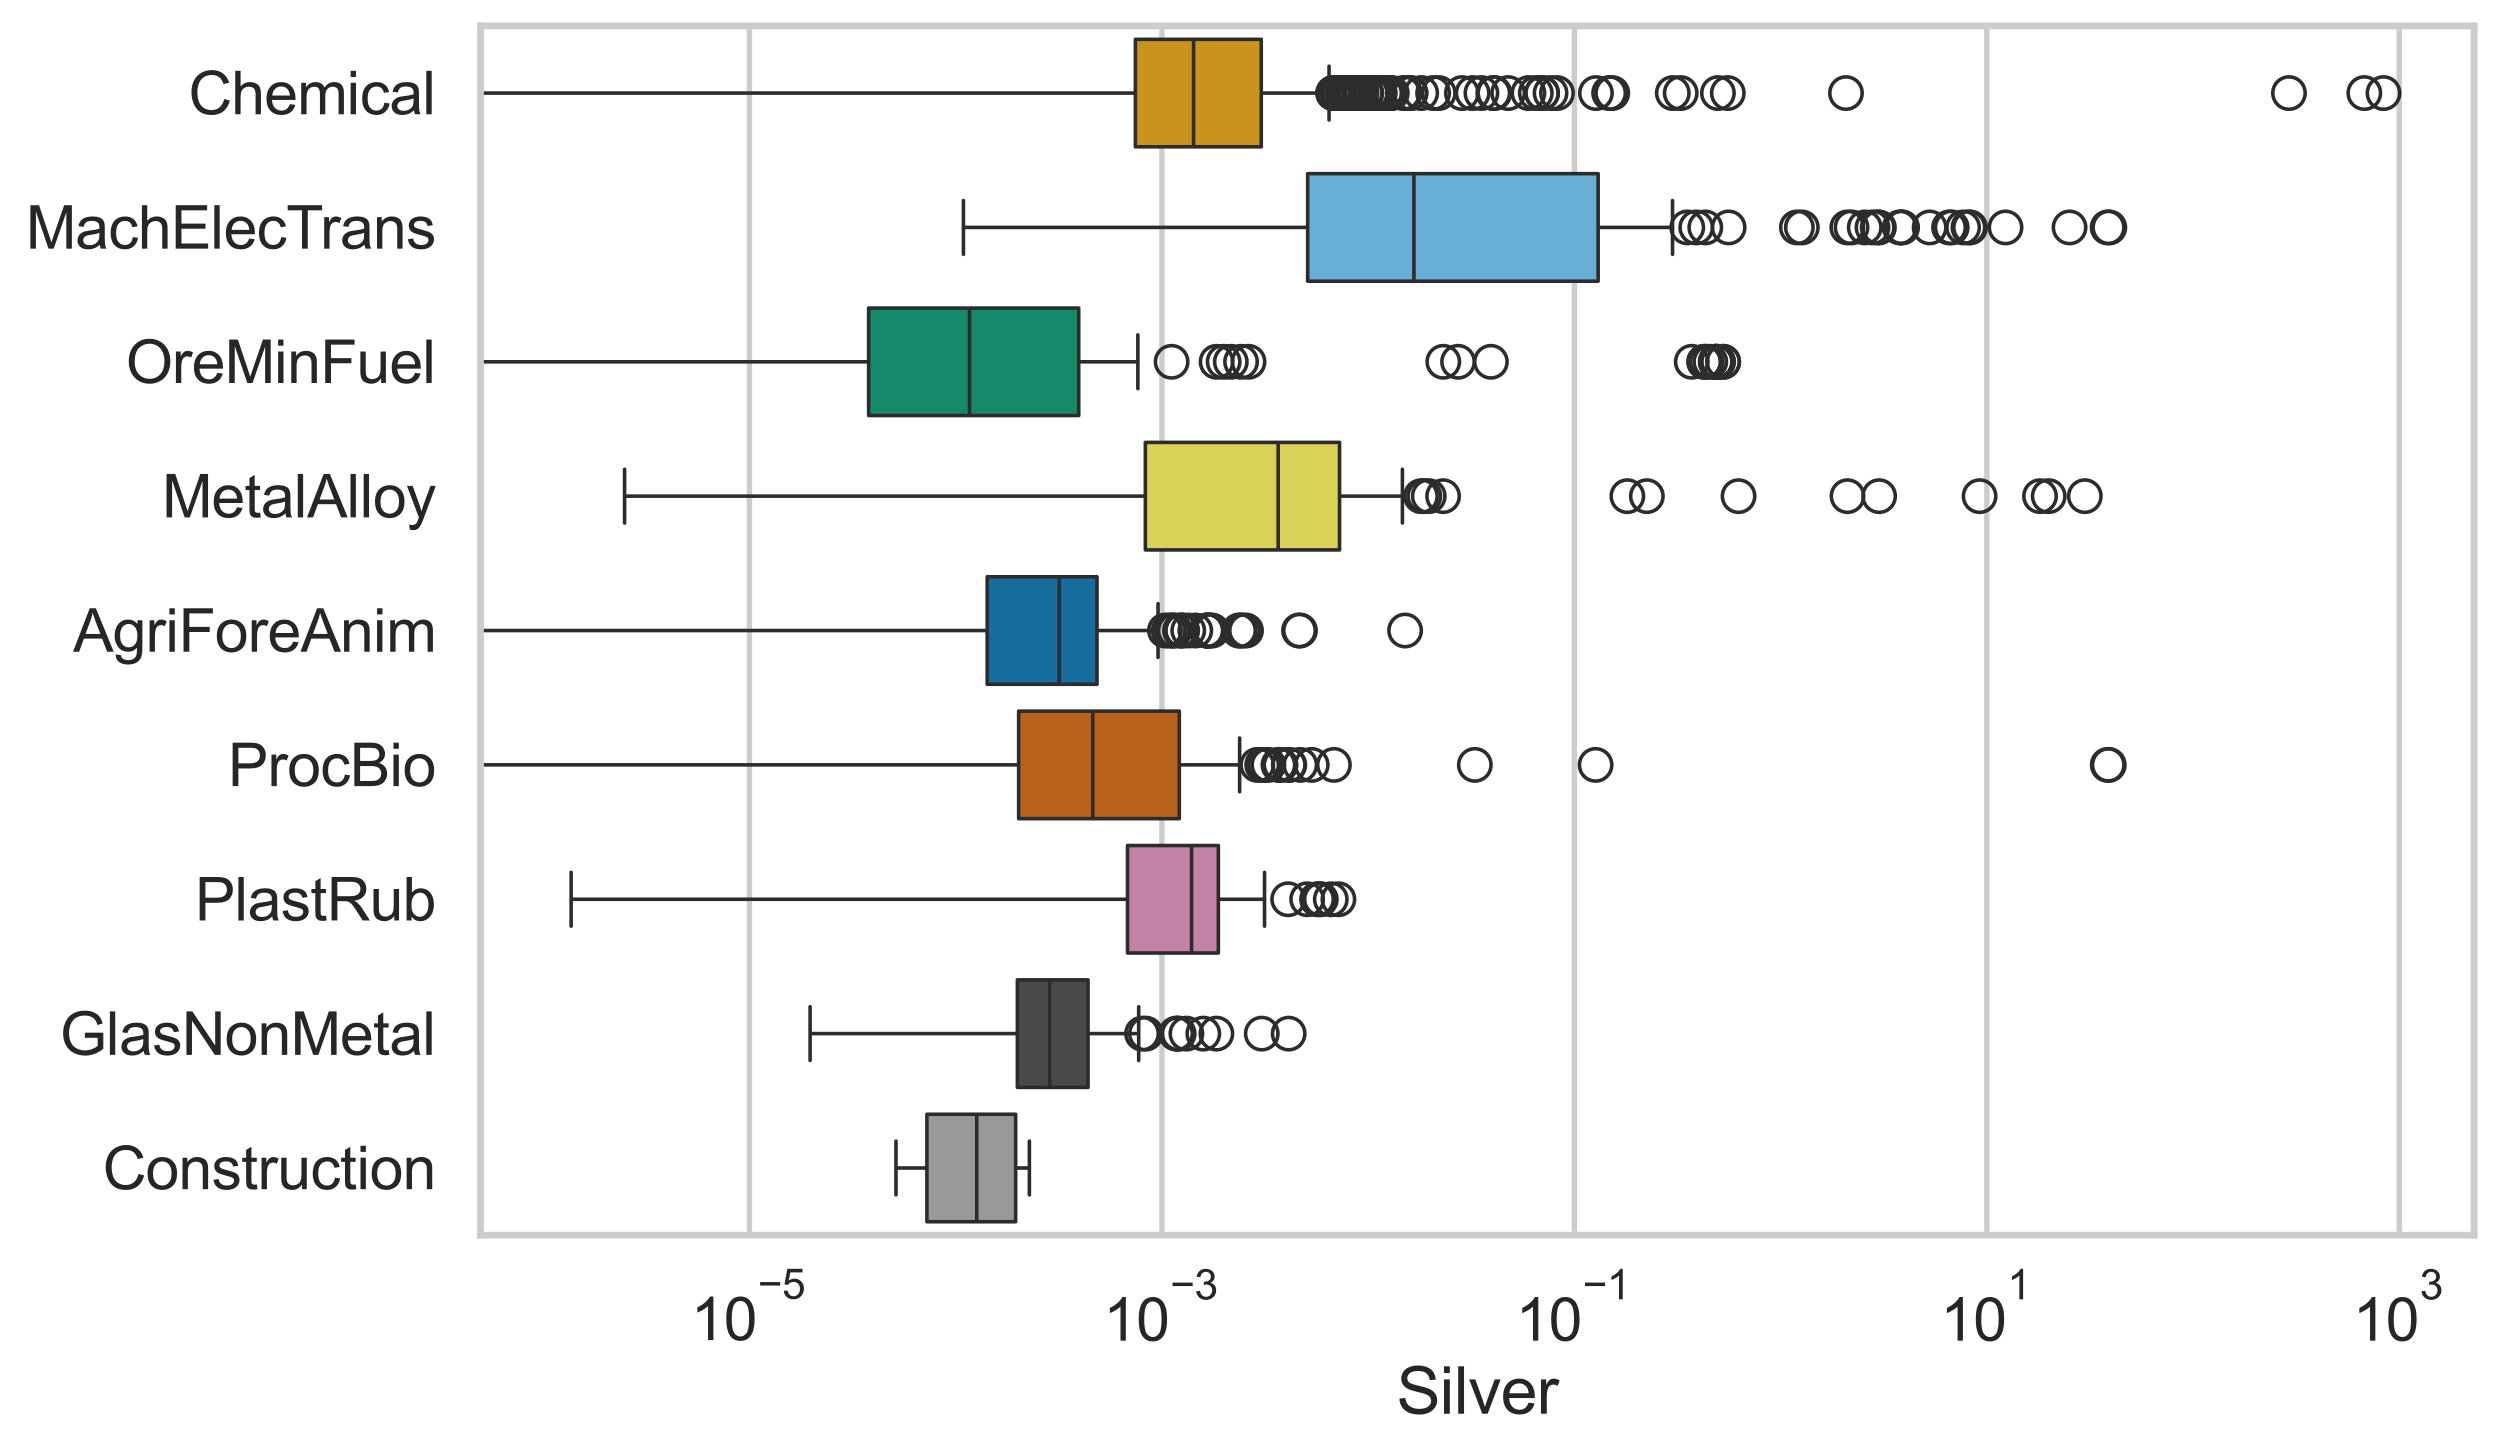 <?xml version="1.0" encoding="utf-8" standalone="no"?>
<!DOCTYPE svg PUBLIC "-//W3C//DTD SVG 1.1//EN"
  "http://www.w3.org/Graphics/SVG/1.1/DTD/svg11.dtd">
<svg xmlns:xlink="http://www.w3.org/1999/xlink" width="695.577pt" height="404.121pt" viewBox="0 0 695.577 404.121" xmlns="http://www.w3.org/2000/svg" version="1.1">
 <defs>
  <style type="text/css">*{stroke-linejoin: round; stroke-linecap: butt}</style>
 </defs>
 <g id="figure_1">
  <g id="patch_1">
   <path d="M 0 404.121 
L 695.577 404.121 
L 695.577 0 
L 0 0 
z
" style="fill: #ffffff"/>
  </g>
  <g id="axes_1">
   <g id="patch_2">
    <path d="M 133.697 343.665 
L 688.377 343.665 
L 688.377 7.2 
L 133.697 7.2 
z
" style="fill: #ffffff"/>
   </g>
   <g id="matplotlib.axis_1">
    <g id="xtick_1">
     <g id="line2d_1">
      <path d="M 208.525 343.665 
L 208.525 7.2 
" clip-path="url(#p35e8036f52)" style="fill: none; stroke: #cccccc; stroke-width: 1.5; stroke-linecap: round"/>
     </g>
     <g id="text_1">
      <!-- $\mathdefault{10^{-5}}$ -->
      <g style="fill: #262626" transform="translate(192.19 373.015) scale(0.165 -0.165)">
       <defs>
        <path id="ArialMT-31" d="M 2384 0 
L 1822 0 
L 1822 3584 
Q 1619 3391 1289 3197 
Q 959 3003 697 2906 
L 697 3450 
Q 1169 3672 1522 3987 
Q 1875 4303 2022 4600 
L 2384 4600 
L 2384 0 
z
" transform="scale(0.016)"/>
        <path id="ArialMT-30" d="M 266 2259 
Q 266 3072 433 3567 
Q 600 4063 929 4331 
Q 1259 4600 1759 4600 
Q 2128 4600 2406 4451 
Q 2684 4303 2865 4023 
Q 3047 3744 3150 3342 
Q 3253 2941 3253 2259 
Q 3253 1453 3087 958 
Q 2922 463 2592 192 
Q 2263 -78 1759 -78 
Q 1097 -78 719 397 
Q 266 969 266 2259 
z
M 844 2259 
Q 844 1131 1108 757 
Q 1372 384 1759 384 
Q 2147 384 2411 759 
Q 2675 1134 2675 2259 
Q 2675 3391 2411 3762 
Q 2147 4134 1753 4134 
Q 1366 4134 1134 3806 
Q 844 3388 844 2259 
z
" transform="scale(0.016)"/>
        <path id="ArialMT-2212" d="M 3381 1997 
L 356 1997 
L 356 2522 
L 3381 2522 
L 3381 1997 
z
" transform="scale(0.016)"/>
        <path id="ArialMT-35" d="M 266 1200 
L 856 1250 
Q 922 819 1161 601 
Q 1400 384 1738 384 
Q 2144 384 2425 690 
Q 2706 997 2706 1503 
Q 2706 1984 2436 2262 
Q 2166 2541 1728 2541 
Q 1456 2541 1237 2417 
Q 1019 2294 894 2097 
L 366 2166 
L 809 4519 
L 3088 4519 
L 3088 3981 
L 1259 3981 
L 1013 2750 
Q 1425 3038 1878 3038 
Q 2478 3038 2890 2622 
Q 3303 2206 3303 1553 
Q 3303 931 2941 478 
Q 2500 -78 1738 -78 
Q 1113 -78 717 272 
Q 322 622 266 1200 
z
" transform="scale(0.016)"/>
       </defs>
       <use xlink:href="#ArialMT-31" transform="translate(0 0.88)"/>
       <use xlink:href="#ArialMT-30" transform="translate(55.615 0.88)"/>
       <use xlink:href="#ArialMT-2212" transform="translate(112.973 70.573) scale(0.7)"/>
       <use xlink:href="#ArialMT-35" transform="translate(153.852 70.573) scale(0.7)"/>
      </g>
     </g>
    </g>
    <g id="xtick_2">
     <g id="line2d_2">
      <path d="M 323.283 343.665 
L 323.283 7.2 
" clip-path="url(#p35e8036f52)" style="fill: none; stroke: #cccccc; stroke-width: 1.5; stroke-linecap: round"/>
     </g>
     <g id="text_2">
      <!-- $\mathdefault{10^{-3}}$ -->
      <g style="fill: #262626" transform="translate(306.948 373.18) scale(0.165 -0.165)">
       <defs>
        <path id="ArialMT-33" d="M 269 1209 
L 831 1284 
Q 928 806 1161 595 
Q 1394 384 1728 384 
Q 2125 384 2398 659 
Q 2672 934 2672 1341 
Q 2672 1728 2419 1979 
Q 2166 2231 1775 2231 
Q 1616 2231 1378 2169 
L 1441 2663 
Q 1497 2656 1531 2656 
Q 1891 2656 2178 2843 
Q 2466 3031 2466 3422 
Q 2466 3731 2256 3934 
Q 2047 4138 1716 4138 
Q 1388 4138 1169 3931 
Q 950 3725 888 3313 
L 325 3413 
Q 428 3978 793 4289 
Q 1159 4600 1703 4600 
Q 2078 4600 2393 4439 
Q 2709 4278 2876 4000 
Q 3044 3722 3044 3409 
Q 3044 3113 2884 2869 
Q 2725 2625 2413 2481 
Q 2819 2388 3044 2092 
Q 3269 1797 3269 1353 
Q 3269 753 2831 336 
Q 2394 -81 1725 -81 
Q 1122 -81 723 278 
Q 325 638 269 1209 
z
" transform="scale(0.016)"/>
       </defs>
       <use xlink:href="#ArialMT-31" transform="translate(0 0.994)"/>
       <use xlink:href="#ArialMT-30" transform="translate(55.615 0.994)"/>
       <use xlink:href="#ArialMT-2212" transform="translate(112.973 70.688) scale(0.7)"/>
       <use xlink:href="#ArialMT-33" transform="translate(153.852 70.688) scale(0.7)"/>
      </g>
     </g>
    </g>
    <g id="xtick_3">
     <g id="line2d_3">
      <path d="M 438.04 343.665 
L 438.04 7.2 
" clip-path="url(#p35e8036f52)" style="fill: none; stroke: #cccccc; stroke-width: 1.5; stroke-linecap: round"/>
     </g>
     <g id="text_3">
      <!-- $\mathdefault{10^{-1}}$ -->
      <g style="fill: #262626" transform="translate(421.705 373.18) scale(0.165 -0.165)">
       <use xlink:href="#ArialMT-31" transform="translate(0 0.994)"/>
       <use xlink:href="#ArialMT-30" transform="translate(55.615 0.994)"/>
       <use xlink:href="#ArialMT-2212" transform="translate(112.973 70.688) scale(0.7)"/>
       <use xlink:href="#ArialMT-31" transform="translate(153.852 70.688) scale(0.7)"/>
      </g>
     </g>
    </g>
    <g id="xtick_4">
     <g id="line2d_4">
      <path d="M 552.797 343.665 
L 552.797 7.2 
" clip-path="url(#p35e8036f52)" style="fill: none; stroke: #cccccc; stroke-width: 1.5; stroke-linecap: round"/>
     </g>
     <g id="text_4">
      <!-- $\mathdefault{10^{1}}$ -->
      <g style="fill: #262626" transform="translate(539.845 373.18) scale(0.165 -0.165)">
       <use xlink:href="#ArialMT-31" transform="translate(0 0.994)"/>
       <use xlink:href="#ArialMT-30" transform="translate(55.615 0.994)"/>
       <use xlink:href="#ArialMT-31" transform="translate(112.973 70.688) scale(0.7)"/>
      </g>
     </g>
    </g>
    <g id="xtick_5">
     <g id="line2d_5">
      <path d="M 667.555 343.665 
L 667.555 7.2 
" clip-path="url(#p35e8036f52)" style="fill: none; stroke: #cccccc; stroke-width: 1.5; stroke-linecap: round"/>
     </g>
     <g id="text_5">
      <!-- $\mathdefault{10^{3}}$ -->
      <g style="fill: #262626" transform="translate(654.602 373.18) scale(0.165 -0.165)">
       <use xlink:href="#ArialMT-31" transform="translate(0 0.994)"/>
       <use xlink:href="#ArialMT-30" transform="translate(55.615 0.994)"/>
       <use xlink:href="#ArialMT-33" transform="translate(112.973 70.688) scale(0.7)"/>
      </g>
     </g>
    </g>
    <g id="text_6">
     <!-- Silver -->
     <g style="fill: #262626" transform="translate(388.533 393.344) scale(0.18 -0.18)">
      <defs>
       <path id="ArialMT-53" d="M 288 1472 
L 859 1522 
Q 900 1178 1048 958 
Q 1197 738 1509 602 
Q 1822 466 2213 466 
Q 2559 466 2825 569 
Q 3091 672 3220 851 
Q 3350 1031 3350 1244 
Q 3350 1459 3225 1620 
Q 3100 1781 2813 1891 
Q 2628 1963 1997 2114 
Q 1366 2266 1113 2400 
Q 784 2572 623 2826 
Q 463 3081 463 3397 
Q 463 3744 659 4045 
Q 856 4347 1234 4503 
Q 1613 4659 2075 4659 
Q 2584 4659 2973 4495 
Q 3363 4331 3572 4012 
Q 3781 3694 3797 3291 
L 3216 3247 
Q 3169 3681 2898 3903 
Q 2628 4125 2100 4125 
Q 1550 4125 1298 3923 
Q 1047 3722 1047 3438 
Q 1047 3191 1225 3031 
Q 1400 2872 2139 2705 
Q 2878 2538 3153 2413 
Q 3553 2228 3743 1945 
Q 3934 1663 3934 1294 
Q 3934 928 3725 604 
Q 3516 281 3123 101 
Q 2731 -78 2241 -78 
Q 1619 -78 1198 103 
Q 778 284 539 648 
Q 300 1013 288 1472 
z
" transform="scale(0.016)"/>
       <path id="ArialMT-69" d="M 425 3934 
L 425 4581 
L 988 4581 
L 988 3934 
L 425 3934 
z
M 425 0 
L 425 3319 
L 988 3319 
L 988 0 
L 425 0 
z
" transform="scale(0.016)"/>
       <path id="ArialMT-6c" d="M 409 0 
L 409 4581 
L 972 4581 
L 972 0 
L 409 0 
z
" transform="scale(0.016)"/>
       <path id="ArialMT-76" d="M 1344 0 
L 81 3319 
L 675 3319 
L 1388 1331 
Q 1503 1009 1600 663 
Q 1675 925 1809 1294 
L 2547 3319 
L 3125 3319 
L 1869 0 
L 1344 0 
z
" transform="scale(0.016)"/>
       <path id="ArialMT-65" d="M 2694 1069 
L 3275 997 
Q 3138 488 2766 206 
Q 2394 -75 1816 -75 
Q 1088 -75 661 373 
Q 234 822 234 1631 
Q 234 2469 665 2931 
Q 1097 3394 1784 3394 
Q 2450 3394 2872 2941 
Q 3294 2488 3294 1666 
Q 3294 1616 3291 1516 
L 816 1516 
Q 847 969 1125 678 
Q 1403 388 1819 388 
Q 2128 388 2347 550 
Q 2566 713 2694 1069 
z
M 847 1978 
L 2700 1978 
Q 2663 2397 2488 2606 
Q 2219 2931 1791 2931 
Q 1403 2931 1139 2672 
Q 875 2413 847 1978 
z
" transform="scale(0.016)"/>
       <path id="ArialMT-72" d="M 416 0 
L 416 3319 
L 922 3319 
L 922 2816 
Q 1116 3169 1280 3281 
Q 1444 3394 1641 3394 
Q 1925 3394 2219 3213 
L 2025 2691 
Q 1819 2813 1613 2813 
Q 1428 2813 1281 2702 
Q 1134 2591 1072 2394 
Q 978 2094 978 1738 
L 978 0 
L 416 0 
z
" transform="scale(0.016)"/>
      </defs>
      <use xlink:href="#ArialMT-53"/>
      <use xlink:href="#ArialMT-69" transform="translate(66.699 0)"/>
      <use xlink:href="#ArialMT-6c" transform="translate(88.916 0)"/>
      <use xlink:href="#ArialMT-76" transform="translate(111.133 0)"/>
      <use xlink:href="#ArialMT-65" transform="translate(161.133 0)"/>
      <use xlink:href="#ArialMT-72" transform="translate(216.748 0)"/>
     </g>
    </g>
   </g>
   <g id="matplotlib.axis_2">
    <g id="ytick_1">
     <g id="text_7">
      <!-- Chemical -->
      <g style="fill: #262626" transform="translate(52.428 31.798) scale(0.165 -0.165)">
       <defs>
        <path id="ArialMT-43" d="M 3763 1606 
L 4369 1453 
Q 4178 706 3683 314 
Q 3188 -78 2472 -78 
Q 1731 -78 1267 223 
Q 803 525 561 1097 
Q 319 1669 319 2325 
Q 319 3041 592 3573 
Q 866 4106 1370 4382 
Q 1875 4659 2481 4659 
Q 3169 4659 3637 4309 
Q 4106 3959 4291 3325 
L 3694 3184 
Q 3534 3684 3231 3912 
Q 2928 4141 2469 4141 
Q 1941 4141 1586 3887 
Q 1231 3634 1087 3207 
Q 944 2781 944 2328 
Q 944 1744 1114 1308 
Q 1284 872 1643 656 
Q 2003 441 2422 441 
Q 2931 441 3284 734 
Q 3638 1028 3763 1606 
z
" transform="scale(0.016)"/>
        <path id="ArialMT-68" d="M 422 0 
L 422 4581 
L 984 4581 
L 984 2938 
Q 1378 3394 1978 3394 
Q 2347 3394 2619 3248 
Q 2891 3103 3008 2847 
Q 3125 2591 3125 2103 
L 3125 0 
L 2563 0 
L 2563 2103 
Q 2563 2525 2380 2717 
Q 2197 2909 1863 2909 
Q 1613 2909 1392 2779 
Q 1172 2650 1078 2428 
Q 984 2206 984 1816 
L 984 0 
L 422 0 
z
" transform="scale(0.016)"/>
        <path id="ArialMT-6d" d="M 422 0 
L 422 3319 
L 925 3319 
L 925 2853 
Q 1081 3097 1340 3245 
Q 1600 3394 1931 3394 
Q 2300 3394 2536 3241 
Q 2772 3088 2869 2813 
Q 3263 3394 3894 3394 
Q 4388 3394 4653 3120 
Q 4919 2847 4919 2278 
L 4919 0 
L 4359 0 
L 4359 2091 
Q 4359 2428 4304 2576 
Q 4250 2725 4106 2815 
Q 3963 2906 3769 2906 
Q 3419 2906 3187 2673 
Q 2956 2441 2956 1928 
L 2956 0 
L 2394 0 
L 2394 2156 
Q 2394 2531 2256 2718 
Q 2119 2906 1806 2906 
Q 1569 2906 1367 2781 
Q 1166 2656 1075 2415 
Q 984 2175 984 1722 
L 984 0 
L 422 0 
z
" transform="scale(0.016)"/>
        <path id="ArialMT-63" d="M 2588 1216 
L 3141 1144 
Q 3050 572 2676 248 
Q 2303 -75 1759 -75 
Q 1078 -75 664 370 
Q 250 816 250 1647 
Q 250 2184 428 2587 
Q 606 2991 970 3192 
Q 1334 3394 1763 3394 
Q 2303 3394 2647 3120 
Q 2991 2847 3088 2344 
L 2541 2259 
Q 2463 2594 2264 2762 
Q 2066 2931 1784 2931 
Q 1359 2931 1093 2626 
Q 828 2322 828 1663 
Q 828 994 1084 691 
Q 1341 388 1753 388 
Q 2084 388 2306 591 
Q 2528 794 2588 1216 
z
" transform="scale(0.016)"/>
        <path id="ArialMT-61" d="M 2588 409 
Q 2275 144 1986 34 
Q 1697 -75 1366 -75 
Q 819 -75 525 192 
Q 231 459 231 875 
Q 231 1119 342 1320 
Q 453 1522 633 1644 
Q 813 1766 1038 1828 
Q 1203 1872 1538 1913 
Q 2219 1994 2541 2106 
Q 2544 2222 2544 2253 
Q 2544 2597 2384 2738 
Q 2169 2928 1744 2928 
Q 1347 2928 1158 2789 
Q 969 2650 878 2297 
L 328 2372 
Q 403 2725 575 2942 
Q 747 3159 1072 3276 
Q 1397 3394 1825 3394 
Q 2250 3394 2515 3294 
Q 2781 3194 2906 3042 
Q 3031 2891 3081 2659 
Q 3109 2516 3109 2141 
L 3109 1391 
Q 3109 606 3145 398 
Q 3181 191 3288 0 
L 2700 0 
Q 2613 175 2588 409 
z
M 2541 1666 
Q 2234 1541 1622 1453 
Q 1275 1403 1131 1340 
Q 988 1278 909 1158 
Q 831 1038 831 891 
Q 831 666 1001 516 
Q 1172 366 1500 366 
Q 1825 366 2078 508 
Q 2331 650 2450 897 
Q 2541 1088 2541 1459 
L 2541 1666 
z
" transform="scale(0.016)"/>
       </defs>
       <use xlink:href="#ArialMT-43"/>
       <use xlink:href="#ArialMT-68" transform="translate(72.217 0)"/>
       <use xlink:href="#ArialMT-65" transform="translate(127.832 0)"/>
       <use xlink:href="#ArialMT-6d" transform="translate(183.447 0)"/>
       <use xlink:href="#ArialMT-69" transform="translate(266.748 0)"/>
       <use xlink:href="#ArialMT-63" transform="translate(288.965 0)"/>
       <use xlink:href="#ArialMT-61" transform="translate(338.965 0)"/>
       <use xlink:href="#ArialMT-6c" transform="translate(394.58 0)"/>
      </g>
     </g>
    </g>
    <g id="ytick_2">
     <g id="text_8">
      <!-- MachElecTrans -->
      <g style="fill: #262626" transform="translate(7.2 69.183) scale(0.165 -0.165)">
       <defs>
        <path id="ArialMT-4d" d="M 475 0 
L 475 4581 
L 1388 4581 
L 2472 1338 
Q 2622 884 2691 659 
Q 2769 909 2934 1394 
L 4031 4581 
L 4847 4581 
L 4847 0 
L 4263 0 
L 4263 3834 
L 2931 0 
L 2384 0 
L 1059 3900 
L 1059 0 
L 475 0 
z
" transform="scale(0.016)"/>
        <path id="ArialMT-45" d="M 506 0 
L 506 4581 
L 3819 4581 
L 3819 4041 
L 1113 4041 
L 1113 2638 
L 3647 2638 
L 3647 2100 
L 1113 2100 
L 1113 541 
L 3925 541 
L 3925 0 
L 506 0 
z
" transform="scale(0.016)"/>
        <path id="ArialMT-54" d="M 1659 0 
L 1659 4041 
L 150 4041 
L 150 4581 
L 3781 4581 
L 3781 4041 
L 2266 4041 
L 2266 0 
L 1659 0 
z
" transform="scale(0.016)"/>
        <path id="ArialMT-6e" d="M 422 0 
L 422 3319 
L 928 3319 
L 928 2847 
Q 1294 3394 1984 3394 
Q 2284 3394 2536 3286 
Q 2788 3178 2913 3003 
Q 3038 2828 3088 2588 
Q 3119 2431 3119 2041 
L 3119 0 
L 2556 0 
L 2556 2019 
Q 2556 2363 2490 2533 
Q 2425 2703 2258 2804 
Q 2091 2906 1866 2906 
Q 1506 2906 1245 2678 
Q 984 2450 984 1813 
L 984 0 
L 422 0 
z
" transform="scale(0.016)"/>
        <path id="ArialMT-73" d="M 197 991 
L 753 1078 
Q 800 744 1014 566 
Q 1228 388 1613 388 
Q 2000 388 2187 545 
Q 2375 703 2375 916 
Q 2375 1106 2209 1216 
Q 2094 1291 1634 1406 
Q 1016 1563 777 1677 
Q 538 1791 414 1992 
Q 291 2194 291 2438 
Q 291 2659 392 2848 
Q 494 3038 669 3163 
Q 800 3259 1026 3326 
Q 1253 3394 1513 3394 
Q 1903 3394 2198 3281 
Q 2494 3169 2634 2976 
Q 2775 2784 2828 2463 
L 2278 2388 
Q 2241 2644 2061 2787 
Q 1881 2931 1553 2931 
Q 1166 2931 1000 2803 
Q 834 2675 834 2503 
Q 834 2394 903 2306 
Q 972 2216 1119 2156 
Q 1203 2125 1616 2013 
Q 2213 1853 2448 1751 
Q 2684 1650 2818 1456 
Q 2953 1263 2953 975 
Q 2953 694 2789 445 
Q 2625 197 2315 61 
Q 2006 -75 1616 -75 
Q 969 -75 630 194 
Q 291 463 197 991 
z
" transform="scale(0.016)"/>
       </defs>
       <use xlink:href="#ArialMT-4d"/>
       <use xlink:href="#ArialMT-61" transform="translate(83.301 0)"/>
       <use xlink:href="#ArialMT-63" transform="translate(138.916 0)"/>
       <use xlink:href="#ArialMT-68" transform="translate(188.916 0)"/>
       <use xlink:href="#ArialMT-45" transform="translate(244.531 0)"/>
       <use xlink:href="#ArialMT-6c" transform="translate(311.23 0)"/>
       <use xlink:href="#ArialMT-65" transform="translate(333.447 0)"/>
       <use xlink:href="#ArialMT-63" transform="translate(389.062 0)"/>
       <use xlink:href="#ArialMT-54" transform="translate(439.062 0)"/>
       <use xlink:href="#ArialMT-72" transform="translate(496.396 0)"/>
       <use xlink:href="#ArialMT-61" transform="translate(529.697 0)"/>
       <use xlink:href="#ArialMT-6e" transform="translate(585.312 0)"/>
       <use xlink:href="#ArialMT-73" transform="translate(640.928 0)"/>
      </g>
     </g>
    </g>
    <g id="ytick_3">
     <g id="text_9">
      <!-- OreMinFuel -->
      <g style="fill: #262626" transform="translate(35.013 106.568) scale(0.165 -0.165)">
       <defs>
        <path id="ArialMT-4f" d="M 309 2231 
Q 309 3372 921 4017 
Q 1534 4663 2503 4663 
Q 3138 4663 3647 4359 
Q 4156 4056 4423 3514 
Q 4691 2972 4691 2284 
Q 4691 1588 4409 1038 
Q 4128 488 3612 205 
Q 3097 -78 2500 -78 
Q 1853 -78 1343 234 
Q 834 547 571 1087 
Q 309 1628 309 2231 
z
M 934 2222 
Q 934 1394 1379 917 
Q 1825 441 2497 441 
Q 3181 441 3623 922 
Q 4066 1403 4066 2288 
Q 4066 2847 3877 3264 
Q 3688 3681 3323 3911 
Q 2959 4141 2506 4141 
Q 1863 4141 1398 3698 
Q 934 3256 934 2222 
z
" transform="scale(0.016)"/>
        <path id="ArialMT-46" d="M 525 0 
L 525 4581 
L 3616 4581 
L 3616 4041 
L 1131 4041 
L 1131 2622 
L 3281 2622 
L 3281 2081 
L 1131 2081 
L 1131 0 
L 525 0 
z
" transform="scale(0.016)"/>
        <path id="ArialMT-75" d="M 2597 0 
L 2597 488 
Q 2209 -75 1544 -75 
Q 1250 -75 995 37 
Q 741 150 617 320 
Q 494 491 444 738 
Q 409 903 409 1263 
L 409 3319 
L 972 3319 
L 972 1478 
Q 972 1038 1006 884 
Q 1059 663 1231 536 
Q 1403 409 1656 409 
Q 1909 409 2131 539 
Q 2353 669 2445 892 
Q 2538 1116 2538 1541 
L 2538 3319 
L 3100 3319 
L 3100 0 
L 2597 0 
z
" transform="scale(0.016)"/>
       </defs>
       <use xlink:href="#ArialMT-4f"/>
       <use xlink:href="#ArialMT-72" transform="translate(77.783 0)"/>
       <use xlink:href="#ArialMT-65" transform="translate(111.084 0)"/>
       <use xlink:href="#ArialMT-4d" transform="translate(166.699 0)"/>
       <use xlink:href="#ArialMT-69" transform="translate(250 0)"/>
       <use xlink:href="#ArialMT-6e" transform="translate(272.217 0)"/>
       <use xlink:href="#ArialMT-46" transform="translate(327.832 0)"/>
       <use xlink:href="#ArialMT-75" transform="translate(388.916 0)"/>
       <use xlink:href="#ArialMT-65" transform="translate(444.531 0)"/>
       <use xlink:href="#ArialMT-6c" transform="translate(500.146 0)"/>
      </g>
     </g>
    </g>
    <g id="ytick_4">
     <g id="text_10">
      <!-- MetalAlloy -->
      <g style="fill: #262626" transform="translate(45.088 143.953) scale(0.165 -0.165)">
       <defs>
        <path id="ArialMT-74" d="M 1650 503 
L 1731 6 
Q 1494 -44 1306 -44 
Q 1000 -44 831 53 
Q 663 150 594 308 
Q 525 466 525 972 
L 525 2881 
L 113 2881 
L 113 3319 
L 525 3319 
L 525 4141 
L 1084 4478 
L 1084 3319 
L 1650 3319 
L 1650 2881 
L 1084 2881 
L 1084 941 
Q 1084 700 1114 631 
Q 1144 563 1211 522 
Q 1278 481 1403 481 
Q 1497 481 1650 503 
z
" transform="scale(0.016)"/>
        <path id="ArialMT-41" d="M -9 0 
L 1750 4581 
L 2403 4581 
L 4278 0 
L 3588 0 
L 3053 1388 
L 1138 1388 
L 634 0 
L -9 0 
z
M 1313 1881 
L 2866 1881 
L 2388 3150 
Q 2169 3728 2063 4100 
Q 1975 3659 1816 3225 
L 1313 1881 
z
" transform="scale(0.016)"/>
        <path id="ArialMT-6f" d="M 213 1659 
Q 213 2581 725 3025 
Q 1153 3394 1769 3394 
Q 2453 3394 2887 2945 
Q 3322 2497 3322 1706 
Q 3322 1066 3130 698 
Q 2938 331 2570 128 
Q 2203 -75 1769 -75 
Q 1072 -75 642 372 
Q 213 819 213 1659 
z
M 791 1659 
Q 791 1022 1069 705 
Q 1347 388 1769 388 
Q 2188 388 2466 706 
Q 2744 1025 2744 1678 
Q 2744 2294 2464 2611 
Q 2184 2928 1769 2928 
Q 1347 2928 1069 2612 
Q 791 2297 791 1659 
z
" transform="scale(0.016)"/>
        <path id="ArialMT-79" d="M 397 -1278 
L 334 -750 
Q 519 -800 656 -800 
Q 844 -800 956 -737 
Q 1069 -675 1141 -563 
Q 1194 -478 1313 -144 
Q 1328 -97 1363 -6 
L 103 3319 
L 709 3319 
L 1400 1397 
Q 1534 1031 1641 628 
Q 1738 1016 1872 1384 
L 2581 3319 
L 3144 3319 
L 1881 -56 
Q 1678 -603 1566 -809 
Q 1416 -1088 1222 -1217 
Q 1028 -1347 759 -1347 
Q 597 -1347 397 -1278 
z
" transform="scale(0.016)"/>
       </defs>
       <use xlink:href="#ArialMT-4d"/>
       <use xlink:href="#ArialMT-65" transform="translate(83.301 0)"/>
       <use xlink:href="#ArialMT-74" transform="translate(138.916 0)"/>
       <use xlink:href="#ArialMT-61" transform="translate(166.699 0)"/>
       <use xlink:href="#ArialMT-6c" transform="translate(222.314 0)"/>
       <use xlink:href="#ArialMT-41" transform="translate(244.531 0)"/>
       <use xlink:href="#ArialMT-6c" transform="translate(311.23 0)"/>
       <use xlink:href="#ArialMT-6c" transform="translate(333.447 0)"/>
       <use xlink:href="#ArialMT-6f" transform="translate(355.664 0)"/>
       <use xlink:href="#ArialMT-79" transform="translate(411.279 0)"/>
      </g>
     </g>
    </g>
    <g id="ytick_5">
     <g id="text_11">
      <!-- AgriForeAnim -->
      <g style="fill: #262626" transform="translate(20.341 181.337) scale(0.165 -0.165)">
       <defs>
        <path id="ArialMT-67" d="M 319 -275 
L 866 -356 
Q 900 -609 1056 -725 
Q 1266 -881 1628 -881 
Q 2019 -881 2231 -725 
Q 2444 -569 2519 -288 
Q 2563 -116 2559 434 
Q 2191 0 1641 0 
Q 956 0 581 494 
Q 206 988 206 1678 
Q 206 2153 378 2554 
Q 550 2956 876 3175 
Q 1203 3394 1644 3394 
Q 2231 3394 2613 2919 
L 2613 3319 
L 3131 3319 
L 3131 450 
Q 3131 -325 2973 -648 
Q 2816 -972 2473 -1159 
Q 2131 -1347 1631 -1347 
Q 1038 -1347 672 -1080 
Q 306 -813 319 -275 
z
M 784 1719 
Q 784 1066 1043 766 
Q 1303 466 1694 466 
Q 2081 466 2343 764 
Q 2606 1063 2606 1700 
Q 2606 2309 2336 2618 
Q 2066 2928 1684 2928 
Q 1309 2928 1046 2623 
Q 784 2319 784 1719 
z
" transform="scale(0.016)"/>
       </defs>
       <use xlink:href="#ArialMT-41"/>
       <use xlink:href="#ArialMT-67" transform="translate(66.699 0)"/>
       <use xlink:href="#ArialMT-72" transform="translate(122.314 0)"/>
       <use xlink:href="#ArialMT-69" transform="translate(155.615 0)"/>
       <use xlink:href="#ArialMT-46" transform="translate(177.832 0)"/>
       <use xlink:href="#ArialMT-6f" transform="translate(238.916 0)"/>
       <use xlink:href="#ArialMT-72" transform="translate(294.531 0)"/>
       <use xlink:href="#ArialMT-65" transform="translate(327.832 0)"/>
       <use xlink:href="#ArialMT-41" transform="translate(383.447 0)"/>
       <use xlink:href="#ArialMT-6e" transform="translate(450.146 0)"/>
       <use xlink:href="#ArialMT-69" transform="translate(505.762 0)"/>
       <use xlink:href="#ArialMT-6d" transform="translate(527.979 0)"/>
      </g>
     </g>
    </g>
    <g id="ytick_6">
     <g id="text_12">
      <!-- ProcBio -->
      <g style="fill: #262626" transform="translate(63.424 218.722) scale(0.165 -0.165)">
       <defs>
        <path id="ArialMT-50" d="M 494 0 
L 494 4581 
L 2222 4581 
Q 2678 4581 2919 4538 
Q 3256 4481 3484 4323 
Q 3713 4166 3852 3881 
Q 3991 3597 3991 3256 
Q 3991 2672 3619 2267 
Q 3247 1863 2275 1863 
L 1100 1863 
L 1100 0 
L 494 0 
z
M 1100 2403 
L 2284 2403 
Q 2872 2403 3119 2622 
Q 3366 2841 3366 3238 
Q 3366 3525 3220 3729 
Q 3075 3934 2838 4000 
Q 2684 4041 2272 4041 
L 1100 4041 
L 1100 2403 
z
" transform="scale(0.016)"/>
        <path id="ArialMT-42" d="M 469 0 
L 469 4581 
L 2188 4581 
Q 2713 4581 3030 4442 
Q 3347 4303 3526 4014 
Q 3706 3725 3706 3409 
Q 3706 3116 3547 2856 
Q 3388 2597 3066 2438 
Q 3481 2316 3704 2022 
Q 3928 1728 3928 1328 
Q 3928 1006 3792 729 
Q 3656 453 3456 303 
Q 3256 153 2954 76 
Q 2653 0 2216 0 
L 469 0 
z
M 1075 2656 
L 2066 2656 
Q 2469 2656 2644 2709 
Q 2875 2778 2992 2937 
Q 3109 3097 3109 3338 
Q 3109 3566 3000 3739 
Q 2891 3913 2687 3977 
Q 2484 4041 1991 4041 
L 1075 4041 
L 1075 2656 
z
M 1075 541 
L 2216 541 
Q 2509 541 2628 563 
Q 2838 600 2978 687 
Q 3119 775 3209 942 
Q 3300 1109 3300 1328 
Q 3300 1584 3169 1773 
Q 3038 1963 2805 2039 
Q 2572 2116 2134 2116 
L 1075 2116 
L 1075 541 
z
" transform="scale(0.016)"/>
       </defs>
       <use xlink:href="#ArialMT-50"/>
       <use xlink:href="#ArialMT-72" transform="translate(66.699 0)"/>
       <use xlink:href="#ArialMT-6f" transform="translate(100 0)"/>
       <use xlink:href="#ArialMT-63" transform="translate(155.615 0)"/>
       <use xlink:href="#ArialMT-42" transform="translate(205.615 0)"/>
       <use xlink:href="#ArialMT-69" transform="translate(272.314 0)"/>
       <use xlink:href="#ArialMT-6f" transform="translate(294.531 0)"/>
      </g>
     </g>
    </g>
    <g id="ytick_7">
     <g id="text_13">
      <!-- PlastRub -->
      <g style="fill: #262626" transform="translate(54.248 256.107) scale(0.165 -0.165)">
       <defs>
        <path id="ArialMT-52" d="M 503 0 
L 503 4581 
L 2534 4581 
Q 3147 4581 3465 4457 
Q 3784 4334 3975 4021 
Q 4166 3709 4166 3331 
Q 4166 2844 3850 2509 
Q 3534 2175 2875 2084 
Q 3116 1969 3241 1856 
Q 3506 1613 3744 1247 
L 4541 0 
L 3778 0 
L 3172 953 
Q 2906 1366 2734 1584 
Q 2563 1803 2427 1890 
Q 2291 1978 2150 2013 
Q 2047 2034 1813 2034 
L 1109 2034 
L 1109 0 
L 503 0 
z
M 1109 2559 
L 2413 2559 
Q 2828 2559 3062 2645 
Q 3297 2731 3419 2920 
Q 3541 3109 3541 3331 
Q 3541 3656 3305 3865 
Q 3069 4075 2559 4075 
L 1109 4075 
L 1109 2559 
z
" transform="scale(0.016)"/>
        <path id="ArialMT-62" d="M 941 0 
L 419 0 
L 419 4581 
L 981 4581 
L 981 2947 
Q 1338 3394 1891 3394 
Q 2197 3394 2470 3270 
Q 2744 3147 2920 2923 
Q 3097 2700 3197 2384 
Q 3297 2069 3297 1709 
Q 3297 856 2875 390 
Q 2453 -75 1863 -75 
Q 1275 -75 941 416 
L 941 0 
z
M 934 1684 
Q 934 1088 1097 822 
Q 1363 388 1816 388 
Q 2184 388 2453 708 
Q 2722 1028 2722 1663 
Q 2722 2313 2464 2622 
Q 2206 2931 1841 2931 
Q 1472 2931 1203 2611 
Q 934 2291 934 1684 
z
" transform="scale(0.016)"/>
       </defs>
       <use xlink:href="#ArialMT-50"/>
       <use xlink:href="#ArialMT-6c" transform="translate(66.699 0)"/>
       <use xlink:href="#ArialMT-61" transform="translate(88.916 0)"/>
       <use xlink:href="#ArialMT-73" transform="translate(144.531 0)"/>
       <use xlink:href="#ArialMT-74" transform="translate(194.531 0)"/>
       <use xlink:href="#ArialMT-52" transform="translate(222.314 0)"/>
       <use xlink:href="#ArialMT-75" transform="translate(294.531 0)"/>
       <use xlink:href="#ArialMT-62" transform="translate(350.146 0)"/>
      </g>
     </g>
    </g>
    <g id="ytick_8">
     <g id="text_14">
      <!-- GlasNonMetal -->
      <g style="fill: #262626" transform="translate(16.659 293.492) scale(0.165 -0.165)">
       <defs>
        <path id="ArialMT-47" d="M 2638 1797 
L 2638 2334 
L 4578 2338 
L 4578 638 
Q 4131 281 3656 101 
Q 3181 -78 2681 -78 
Q 2006 -78 1454 211 
Q 903 500 622 1047 
Q 341 1594 341 2269 
Q 341 2938 620 3517 
Q 900 4097 1425 4378 
Q 1950 4659 2634 4659 
Q 3131 4659 3532 4498 
Q 3934 4338 4162 4050 
Q 4391 3763 4509 3300 
L 3963 3150 
Q 3859 3500 3706 3700 
Q 3553 3900 3268 4020 
Q 2984 4141 2638 4141 
Q 2222 4141 1919 4014 
Q 1616 3888 1430 3681 
Q 1244 3475 1141 3228 
Q 966 2803 966 2306 
Q 966 1694 1177 1281 
Q 1388 869 1791 669 
Q 2194 469 2647 469 
Q 3041 469 3416 620 
Q 3791 772 3984 944 
L 3984 1797 
L 2638 1797 
z
" transform="scale(0.016)"/>
        <path id="ArialMT-4e" d="M 488 0 
L 488 4581 
L 1109 4581 
L 3516 984 
L 3516 4581 
L 4097 4581 
L 4097 0 
L 3475 0 
L 1069 3600 
L 1069 0 
L 488 0 
z
" transform="scale(0.016)"/>
       </defs>
       <use xlink:href="#ArialMT-47"/>
       <use xlink:href="#ArialMT-6c" transform="translate(77.783 0)"/>
       <use xlink:href="#ArialMT-61" transform="translate(100 0)"/>
       <use xlink:href="#ArialMT-73" transform="translate(155.615 0)"/>
       <use xlink:href="#ArialMT-4e" transform="translate(205.615 0)"/>
       <use xlink:href="#ArialMT-6f" transform="translate(277.832 0)"/>
       <use xlink:href="#ArialMT-6e" transform="translate(333.447 0)"/>
       <use xlink:href="#ArialMT-4d" transform="translate(389.062 0)"/>
       <use xlink:href="#ArialMT-65" transform="translate(472.363 0)"/>
       <use xlink:href="#ArialMT-74" transform="translate(527.979 0)"/>
       <use xlink:href="#ArialMT-61" transform="translate(555.762 0)"/>
       <use xlink:href="#ArialMT-6c" transform="translate(611.377 0)"/>
      </g>
     </g>
    </g>
    <g id="ytick_9">
     <g id="text_15">
      <!-- Construction -->
      <g style="fill: #262626" transform="translate(28.575 330.877) scale(0.165 -0.165)">
       <use xlink:href="#ArialMT-43"/>
       <use xlink:href="#ArialMT-6f" transform="translate(72.217 0)"/>
       <use xlink:href="#ArialMT-6e" transform="translate(127.832 0)"/>
       <use xlink:href="#ArialMT-73" transform="translate(183.447 0)"/>
       <use xlink:href="#ArialMT-74" transform="translate(233.447 0)"/>
       <use xlink:href="#ArialMT-72" transform="translate(261.23 0)"/>
       <use xlink:href="#ArialMT-75" transform="translate(294.531 0)"/>
       <use xlink:href="#ArialMT-63" transform="translate(350.146 0)"/>
       <use xlink:href="#ArialMT-74" transform="translate(400.146 0)"/>
       <use xlink:href="#ArialMT-69" transform="translate(427.93 0)"/>
       <use xlink:href="#ArialMT-6f" transform="translate(450.146 0)"/>
       <use xlink:href="#ArialMT-6e" transform="translate(505.762 0)"/>
      </g>
     </g>
    </g>
   </g>
   <g id="patch_3">
    <path d="M 315.897 10.938 
L 315.897 40.846 
L 350.923 40.846 
L 350.923 10.938 
L 315.897 10.938 
z
" clip-path="url(#p35e8036f52)" style="fill: #c9941d; stroke: #2c2c2c; stroke-linejoin: miter"/>
   </g>
   <g id="line2d_6">
    <path d="M 315.897 25.892 
L -1 25.892 
" clip-path="url(#p35e8036f52)" style="fill: none; stroke: #2c2c2c"/>
   </g>
   <g id="line2d_7">
    <path d="M 350.923 25.892 
L 369.784 25.892 
" clip-path="url(#p35e8036f52)" style="fill: none; stroke: #2c2c2c"/>
   </g>
   <g id="line2d_8">
    <path clip-path="url(#p35e8036f52)" style="fill: none; stroke: #2c2c2c; stroke-linecap: round"/>
   </g>
   <g id="line2d_9">
    <path d="M 369.784 18.415 
L 369.784 33.369 
" clip-path="url(#p35e8036f52)" style="fill: none; stroke: #2c2c2c; stroke-linecap: round"/>
   </g>
   <g id="line2d_10">
    <defs>
     <path id="m50ec910967" d="M 0 4.5 
C 1.193 4.5 2.338 4.026 3.182 3.182 
C 4.026 2.338 4.5 1.193 4.5 0 
C 4.5 -1.193 4.026 -2.338 3.182 -3.182 
C 2.338 -4.026 1.193 -4.5 0 -4.5 
C -1.193 -4.5 -2.338 -4.026 -3.182 -3.182 
C -4.026 -2.338 -4.5 -1.193 -4.5 0 
C -4.5 1.193 -4.026 2.338 -3.182 3.182 
C -2.338 4.026 -1.193 4.5 0 4.5 
z
" style="stroke: #2c2c2c"/>
    </defs>
    <g clip-path="url(#p35e8036f52)">
     <use xlink:href="#m50ec910967" x="370.965" y="25.892" style="fill-opacity: 0; stroke: #2c2c2c"/>
     <use xlink:href="#m50ec910967" x="429.063" y="25.892" style="fill-opacity: 0; stroke: #2c2c2c"/>
     <use xlink:href="#m50ec910967" x="375.829" y="25.892" style="fill-opacity: 0; stroke: #2c2c2c"/>
     <use xlink:href="#m50ec910967" x="429.015" y="25.892" style="fill-opacity: 0; stroke: #2c2c2c"/>
     <use xlink:href="#m50ec910967" x="415.789" y="25.892" style="fill-opacity: 0; stroke: #2c2c2c"/>
     <use xlink:href="#m50ec910967" x="373.648" y="25.892" style="fill-opacity: 0; stroke: #2c2c2c"/>
     <use xlink:href="#m50ec910967" x="390.415" y="25.892" style="fill-opacity: 0; stroke: #2c2c2c"/>
     <use xlink:href="#m50ec910967" x="375.601" y="25.892" style="fill-opacity: 0; stroke: #2c2c2c"/>
     <use xlink:href="#m50ec910967" x="375.64" y="25.892" style="fill-opacity: 0; stroke: #2c2c2c"/>
     <use xlink:href="#m50ec910967" x="378.81" y="25.892" style="fill-opacity: 0; stroke: #2c2c2c"/>
     <use xlink:href="#m50ec910967" x="415.48" y="25.892" style="fill-opacity: 0; stroke: #2c2c2c"/>
     <use xlink:href="#m50ec910967" x="381.412" y="25.892" style="fill-opacity: 0; stroke: #2c2c2c"/>
     <use xlink:href="#m50ec910967" x="419.617" y="25.892" style="fill-opacity: 0; stroke: #2c2c2c"/>
     <use xlink:href="#m50ec910967" x="371.178" y="25.892" style="fill-opacity: 0; stroke: #2c2c2c"/>
     <use xlink:href="#m50ec910967" x="513.609" y="25.892" style="fill-opacity: 0; stroke: #2c2c2c"/>
     <use xlink:href="#m50ec910967" x="371.362" y="25.892" style="fill-opacity: 0; stroke: #2c2c2c"/>
     <use xlink:href="#m50ec910967" x="377.277" y="25.892" style="fill-opacity: 0; stroke: #2c2c2c"/>
     <use xlink:href="#m50ec910967" x="444.043" y="25.892" style="fill-opacity: 0; stroke: #2c2c2c"/>
     <use xlink:href="#m50ec910967" x="412.173" y="25.892" style="fill-opacity: 0; stroke: #2c2c2c"/>
     <use xlink:href="#m50ec910967" x="385.374" y="25.892" style="fill-opacity: 0; stroke: #2c2c2c"/>
     <use xlink:href="#m50ec910967" x="467.627" y="25.892" style="fill-opacity: 0; stroke: #2c2c2c"/>
     <use xlink:href="#m50ec910967" x="376.178" y="25.892" style="fill-opacity: 0; stroke: #2c2c2c"/>
     <use xlink:href="#m50ec910967" x="376.935" y="25.892" style="fill-opacity: 0; stroke: #2c2c2c"/>
     <use xlink:href="#m50ec910967" x="425.254" y="25.892" style="fill-opacity: 0; stroke: #2c2c2c"/>
     <use xlink:href="#m50ec910967" x="409.727" y="25.892" style="fill-opacity: 0; stroke: #2c2c2c"/>
     <use xlink:href="#m50ec910967" x="433.2" y="25.892" style="fill-opacity: 0; stroke: #2c2c2c"/>
     <use xlink:href="#m50ec910967" x="392.451" y="25.892" style="fill-opacity: 0; stroke: #2c2c2c"/>
     <use xlink:href="#m50ec910967" x="375.124" y="25.892" style="fill-opacity: 0; stroke: #2c2c2c"/>
     <use xlink:href="#m50ec910967" x="381.664" y="25.892" style="fill-opacity: 0; stroke: #2c2c2c"/>
     <use xlink:href="#m50ec910967" x="657.828" y="25.892" style="fill-opacity: 0; stroke: #2c2c2c"/>
     <use xlink:href="#m50ec910967" x="379.96" y="25.892" style="fill-opacity: 0; stroke: #2c2c2c"/>
     <use xlink:href="#m50ec910967" x="480.726" y="25.892" style="fill-opacity: 0; stroke: #2c2c2c"/>
     <use xlink:href="#m50ec910967" x="392.414" y="25.892" style="fill-opacity: 0; stroke: #2c2c2c"/>
     <use xlink:href="#m50ec910967" x="447.711" y="25.892" style="fill-opacity: 0; stroke: #2c2c2c"/>
     <use xlink:href="#m50ec910967" x="372.345" y="25.892" style="fill-opacity: 0; stroke: #2c2c2c"/>
     <use xlink:href="#m50ec910967" x="383.902" y="25.892" style="fill-opacity: 0; stroke: #2c2c2c"/>
     <use xlink:href="#m50ec910967" x="372.706" y="25.892" style="fill-opacity: 0; stroke: #2c2c2c"/>
     <use xlink:href="#m50ec910967" x="427.309" y="25.892" style="fill-opacity: 0; stroke: #2c2c2c"/>
     <use xlink:href="#m50ec910967" x="390.902" y="25.892" style="fill-opacity: 0; stroke: #2c2c2c"/>
     <use xlink:href="#m50ec910967" x="636.863" y="25.892" style="fill-opacity: 0; stroke: #2c2c2c"/>
     <use xlink:href="#m50ec910967" x="395.418" y="25.892" style="fill-opacity: 0; stroke: #2c2c2c"/>
     <use xlink:href="#m50ec910967" x="663.164" y="25.892" style="fill-opacity: 0; stroke: #2c2c2c"/>
     <use xlink:href="#m50ec910967" x="374.128" y="25.892" style="fill-opacity: 0; stroke: #2c2c2c"/>
     <use xlink:href="#m50ec910967" x="372.208" y="25.892" style="fill-opacity: 0; stroke: #2c2c2c"/>
     <use xlink:href="#m50ec910967" x="374.228" y="25.892" style="fill-opacity: 0; stroke: #2c2c2c"/>
     <use xlink:href="#m50ec910967" x="372.355" y="25.892" style="fill-opacity: 0; stroke: #2c2c2c"/>
     <use xlink:href="#m50ec910967" x="378.192" y="25.892" style="fill-opacity: 0; stroke: #2c2c2c"/>
     <use xlink:href="#m50ec910967" x="380.144" y="25.892" style="fill-opacity: 0; stroke: #2c2c2c"/>
     <use xlink:href="#m50ec910967" x="398.745" y="25.892" style="fill-opacity: 0; stroke: #2c2c2c"/>
     <use xlink:href="#m50ec910967" x="477.98" y="25.892" style="fill-opacity: 0; stroke: #2c2c2c"/>
     <use xlink:href="#m50ec910967" x="465.425" y="25.892" style="fill-opacity: 0; stroke: #2c2c2c"/>
     <use xlink:href="#m50ec910967" x="386.845" y="25.892" style="fill-opacity: 0; stroke: #2c2c2c"/>
     <use xlink:href="#m50ec910967" x="382.734" y="25.892" style="fill-opacity: 0; stroke: #2c2c2c"/>
     <use xlink:href="#m50ec910967" x="431.411" y="25.892" style="fill-opacity: 0; stroke: #2c2c2c"/>
     <use xlink:href="#m50ec910967" x="381.456" y="25.892" style="fill-opacity: 0; stroke: #2c2c2c"/>
     <use xlink:href="#m50ec910967" x="386.012" y="25.892" style="fill-opacity: 0; stroke: #2c2c2c"/>
     <use xlink:href="#m50ec910967" x="372.245" y="25.892" style="fill-opacity: 0; stroke: #2c2c2c"/>
     <use xlink:href="#m50ec910967" x="383.392" y="25.892" style="fill-opacity: 0; stroke: #2c2c2c"/>
     <use xlink:href="#m50ec910967" x="380.151" y="25.892" style="fill-opacity: 0; stroke: #2c2c2c"/>
     <use xlink:href="#m50ec910967" x="370.927" y="25.892" style="fill-opacity: 0; stroke: #2c2c2c"/>
     <use xlink:href="#m50ec910967" x="387.237" y="25.892" style="fill-opacity: 0; stroke: #2c2c2c"/>
     <use xlink:href="#m50ec910967" x="448.577" y="25.892" style="fill-opacity: 0; stroke: #2c2c2c"/>
     <use xlink:href="#m50ec910967" x="400.313" y="25.892" style="fill-opacity: 0; stroke: #2c2c2c"/>
     <use xlink:href="#m50ec910967" x="406.745" y="25.892" style="fill-opacity: 0; stroke: #2c2c2c"/>
    </g>
   </g>
   <g id="patch_4">
    <path d="M 363.835 48.323 
L 363.835 78.231 
L 444.654 78.231 
L 444.654 48.323 
L 363.835 48.323 
z
" clip-path="url(#p35e8036f52)" style="fill: #68afd7; stroke: #2c2c2c; stroke-linejoin: miter"/>
   </g>
   <g id="line2d_11">
    <path d="M 363.835 63.277 
L 268.054 63.277 
" clip-path="url(#p35e8036f52)" style="fill: none; stroke: #2c2c2c"/>
   </g>
   <g id="line2d_12">
    <path d="M 444.654 63.277 
L 465.349 63.277 
" clip-path="url(#p35e8036f52)" style="fill: none; stroke: #2c2c2c"/>
   </g>
   <g id="line2d_13">
    <path d="M 268.054 55.8 
L 268.054 70.754 
" clip-path="url(#p35e8036f52)" style="fill: none; stroke: #2c2c2c; stroke-linecap: round"/>
   </g>
   <g id="line2d_14">
    <path d="M 465.349 55.8 
L 465.349 70.754 
" clip-path="url(#p35e8036f52)" style="fill: none; stroke: #2c2c2c; stroke-linecap: round"/>
   </g>
   <g id="line2d_15">
    <g clip-path="url(#p35e8036f52)">
     <use xlink:href="#m50ec910967" x="522.765" y="63.277" style="fill-opacity: 0; stroke: #2c2c2c"/>
     <use xlink:href="#m50ec910967" x="513.981" y="63.277" style="fill-opacity: 0; stroke: #2c2c2c"/>
     <use xlink:href="#m50ec910967" x="515.151" y="63.277" style="fill-opacity: 0; stroke: #2c2c2c"/>
     <use xlink:href="#m50ec910967" x="557.998" y="63.277" style="fill-opacity: 0; stroke: #2c2c2c"/>
     <use xlink:href="#m50ec910967" x="586.871" y="63.277" style="fill-opacity: 0; stroke: #2c2c2c"/>
     <use xlink:href="#m50ec910967" x="542.29" y="63.277" style="fill-opacity: 0; stroke: #2c2c2c"/>
     <use xlink:href="#m50ec910967" x="528.543" y="63.277" style="fill-opacity: 0; stroke: #2c2c2c"/>
     <use xlink:href="#m50ec910967" x="471.953" y="63.277" style="fill-opacity: 0; stroke: #2c2c2c"/>
     <use xlink:href="#m50ec910967" x="543.021" y="63.277" style="fill-opacity: 0; stroke: #2c2c2c"/>
     <use xlink:href="#m50ec910967" x="529.224" y="63.277" style="fill-opacity: 0; stroke: #2c2c2c"/>
     <use xlink:href="#m50ec910967" x="586.419" y="63.277" style="fill-opacity: 0; stroke: #2c2c2c"/>
     <use xlink:href="#m50ec910967" x="520.987" y="63.277" style="fill-opacity: 0; stroke: #2c2c2c"/>
     <use xlink:href="#m50ec910967" x="501.325" y="63.277" style="fill-opacity: 0; stroke: #2c2c2c"/>
     <use xlink:href="#m50ec910967" x="474.469" y="63.277" style="fill-opacity: 0; stroke: #2c2c2c"/>
     <use xlink:href="#m50ec910967" x="536.89" y="63.277" style="fill-opacity: 0; stroke: #2c2c2c"/>
     <use xlink:href="#m50ec910967" x="546.193" y="63.277" style="fill-opacity: 0; stroke: #2c2c2c"/>
     <use xlink:href="#m50ec910967" x="547.68" y="63.277" style="fill-opacity: 0; stroke: #2c2c2c"/>
     <use xlink:href="#m50ec910967" x="548.12" y="63.277" style="fill-opacity: 0; stroke: #2c2c2c"/>
     <use xlink:href="#m50ec910967" x="522.426" y="63.277" style="fill-opacity: 0; stroke: #2c2c2c"/>
     <use xlink:href="#m50ec910967" x="499.946" y="63.277" style="fill-opacity: 0; stroke: #2c2c2c"/>
     <use xlink:href="#m50ec910967" x="480.955" y="63.277" style="fill-opacity: 0; stroke: #2c2c2c"/>
     <use xlink:href="#m50ec910967" x="528.942" y="63.277" style="fill-opacity: 0; stroke: #2c2c2c"/>
     <use xlink:href="#m50ec910967" x="575.814" y="63.277" style="fill-opacity: 0; stroke: #2c2c2c"/>
     <use xlink:href="#m50ec910967" x="518.831" y="63.277" style="fill-opacity: 0; stroke: #2c2c2c"/>
     <use xlink:href="#m50ec910967" x="469.452" y="63.277" style="fill-opacity: 0; stroke: #2c2c2c"/>
    </g>
   </g>
   <g id="patch_5">
    <path d="M 241.688 85.708 
L 241.688 115.616 
L 300.135 115.616 
L 300.135 85.708 
L 241.688 85.708 
z
" clip-path="url(#p35e8036f52)" style="fill: #148a6a; stroke: #2c2c2c; stroke-linejoin: miter"/>
   </g>
   <g id="line2d_16">
    <path d="M 241.688 100.662 
L -1 100.662 
" clip-path="url(#p35e8036f52)" style="fill: none; stroke: #2c2c2c"/>
   </g>
   <g id="line2d_17">
    <path d="M 300.135 100.662 
L 316.586 100.662 
" clip-path="url(#p35e8036f52)" style="fill: none; stroke: #2c2c2c"/>
   </g>
   <g id="line2d_18">
    <path clip-path="url(#p35e8036f52)" style="fill: none; stroke: #2c2c2c; stroke-linecap: round"/>
   </g>
   <g id="line2d_19">
    <path d="M 316.586 93.185 
L 316.586 108.139 
" clip-path="url(#p35e8036f52)" style="fill: none; stroke: #2c2c2c; stroke-linecap: round"/>
   </g>
   <g id="line2d_20">
    <g clip-path="url(#p35e8036f52)">
     <use xlink:href="#m50ec910967" x="475.859" y="100.662" style="fill-opacity: 0; stroke: #2c2c2c"/>
     <use xlink:href="#m50ec910967" x="325.978" y="100.662" style="fill-opacity: 0; stroke: #2c2c2c"/>
     <use xlink:href="#m50ec910967" x="342.443" y="100.662" style="fill-opacity: 0; stroke: #2c2c2c"/>
     <use xlink:href="#m50ec910967" x="474.215" y="100.662" style="fill-opacity: 0; stroke: #2c2c2c"/>
     <use xlink:href="#m50ec910967" x="477.471" y="100.662" style="fill-opacity: 0; stroke: #2c2c2c"/>
     <use xlink:href="#m50ec910967" x="474.149" y="100.662" style="fill-opacity: 0; stroke: #2c2c2c"/>
     <use xlink:href="#m50ec910967" x="477.473" y="100.662" style="fill-opacity: 0; stroke: #2c2c2c"/>
     <use xlink:href="#m50ec910967" x="477.43" y="100.662" style="fill-opacity: 0; stroke: #2c2c2c"/>
     <use xlink:href="#m50ec910967" x="470.696" y="100.662" style="fill-opacity: 0; stroke: #2c2c2c"/>
     <use xlink:href="#m50ec910967" x="414.815" y="100.662" style="fill-opacity: 0; stroke: #2c2c2c"/>
     <use xlink:href="#m50ec910967" x="474.877" y="100.662" style="fill-opacity: 0; stroke: #2c2c2c"/>
     <use xlink:href="#m50ec910967" x="405.674" y="100.662" style="fill-opacity: 0; stroke: #2c2c2c"/>
     <use xlink:href="#m50ec910967" x="340.457" y="100.662" style="fill-opacity: 0; stroke: #2c2c2c"/>
     <use xlink:href="#m50ec910967" x="347.372" y="100.662" style="fill-opacity: 0; stroke: #2c2c2c"/>
     <use xlink:href="#m50ec910967" x="345.302" y="100.662" style="fill-opacity: 0; stroke: #2c2c2c"/>
     <use xlink:href="#m50ec910967" x="477.358" y="100.662" style="fill-opacity: 0; stroke: #2c2c2c"/>
     <use xlink:href="#m50ec910967" x="478.049" y="100.662" style="fill-opacity: 0; stroke: #2c2c2c"/>
     <use xlink:href="#m50ec910967" x="401.57" y="100.662" style="fill-opacity: 0; stroke: #2c2c2c"/>
     <use xlink:href="#m50ec910967" x="479.442" y="100.662" style="fill-opacity: 0; stroke: #2c2c2c"/>
     <use xlink:href="#m50ec910967" x="338.494" y="100.662" style="fill-opacity: 0; stroke: #2c2c2c"/>
     <use xlink:href="#m50ec910967" x="479.445" y="100.662" style="fill-opacity: 0; stroke: #2c2c2c"/>
    </g>
   </g>
   <g id="patch_6">
    <path d="M 318.671 123.093 
L 318.671 153.001 
L 372.703 153.001 
L 372.703 123.093 
L 318.671 123.093 
z
" clip-path="url(#p35e8036f52)" style="fill: #dad158; stroke: #2c2c2c; stroke-linejoin: miter"/>
   </g>
   <g id="line2d_21">
    <path d="M 318.671 138.047 
L 173.78 138.047 
" clip-path="url(#p35e8036f52)" style="fill: none; stroke: #2c2c2c"/>
   </g>
   <g id="line2d_22">
    <path d="M 372.703 138.047 
L 390.194 138.047 
" clip-path="url(#p35e8036f52)" style="fill: none; stroke: #2c2c2c"/>
   </g>
   <g id="line2d_23">
    <path d="M 173.78 130.57 
L 173.78 145.524 
" clip-path="url(#p35e8036f52)" style="fill: none; stroke: #2c2c2c; stroke-linecap: round"/>
   </g>
   <g id="line2d_24">
    <path d="M 390.194 130.57 
L 390.194 145.524 
" clip-path="url(#p35e8036f52)" style="fill: none; stroke: #2c2c2c; stroke-linecap: round"/>
   </g>
   <g id="line2d_25">
    <g clip-path="url(#p35e8036f52)">
     <use xlink:href="#m50ec910967" x="458.206" y="138.047" style="fill-opacity: 0; stroke: #2c2c2c"/>
     <use xlink:href="#m50ec910967" x="567.6" y="138.047" style="fill-opacity: 0; stroke: #2c2c2c"/>
     <use xlink:href="#m50ec910967" x="514.036" y="138.047" style="fill-opacity: 0; stroke: #2c2c2c"/>
     <use xlink:href="#m50ec910967" x="580.062" y="138.047" style="fill-opacity: 0; stroke: #2c2c2c"/>
     <use xlink:href="#m50ec910967" x="483.721" y="138.047" style="fill-opacity: 0; stroke: #2c2c2c"/>
     <use xlink:href="#m50ec910967" x="395.364" y="138.047" style="fill-opacity: 0; stroke: #2c2c2c"/>
     <use xlink:href="#m50ec910967" x="570.013" y="138.047" style="fill-opacity: 0; stroke: #2c2c2c"/>
     <use xlink:href="#m50ec910967" x="452.782" y="138.047" style="fill-opacity: 0; stroke: #2c2c2c"/>
     <use xlink:href="#m50ec910967" x="401.511" y="138.047" style="fill-opacity: 0; stroke: #2c2c2c"/>
     <use xlink:href="#m50ec910967" x="396.294" y="138.047" style="fill-opacity: 0; stroke: #2c2c2c"/>
     <use xlink:href="#m50ec910967" x="397.519" y="138.047" style="fill-opacity: 0; stroke: #2c2c2c"/>
     <use xlink:href="#m50ec910967" x="550.785" y="138.047" style="fill-opacity: 0; stroke: #2c2c2c"/>
     <use xlink:href="#m50ec910967" x="522.833" y="138.047" style="fill-opacity: 0; stroke: #2c2c2c"/>
    </g>
   </g>
   <g id="patch_7">
    <path d="M 274.664 160.478 
L 274.664 190.386 
L 305.221 190.386 
L 305.221 160.478 
L 274.664 160.478 
z
" clip-path="url(#p35e8036f52)" style="fill: #166c9c; stroke: #2c2c2c; stroke-linejoin: miter"/>
   </g>
   <g id="line2d_26">
    <path d="M 274.664 175.432 
L -1 175.432 
" clip-path="url(#p35e8036f52)" style="fill: none; stroke: #2c2c2c"/>
   </g>
   <g id="line2d_27">
    <path d="M 305.221 175.432 
L 322.199 175.432 
" clip-path="url(#p35e8036f52)" style="fill: none; stroke: #2c2c2c"/>
   </g>
   <g id="line2d_28">
    <path clip-path="url(#p35e8036f52)" style="fill: none; stroke: #2c2c2c; stroke-linecap: round"/>
   </g>
   <g id="line2d_29">
    <path d="M 322.199 167.955 
L 322.199 182.909 
" clip-path="url(#p35e8036f52)" style="fill: none; stroke: #2c2c2c; stroke-linecap: round"/>
   </g>
   <g id="line2d_30">
    <g clip-path="url(#p35e8036f52)">
     <use xlink:href="#m50ec910967" x="325.178" y="175.432" style="fill-opacity: 0; stroke: #2c2c2c"/>
     <use xlink:href="#m50ec910967" x="328.822" y="175.432" style="fill-opacity: 0; stroke: #2c2c2c"/>
     <use xlink:href="#m50ec910967" x="335.667" y="175.432" style="fill-opacity: 0; stroke: #2c2c2c"/>
     <use xlink:href="#m50ec910967" x="344.748" y="175.432" style="fill-opacity: 0; stroke: #2c2c2c"/>
     <use xlink:href="#m50ec910967" x="328.91" y="175.432" style="fill-opacity: 0; stroke: #2c2c2c"/>
     <use xlink:href="#m50ec910967" x="332.57" y="175.432" style="fill-opacity: 0; stroke: #2c2c2c"/>
     <use xlink:href="#m50ec910967" x="345.832" y="175.432" style="fill-opacity: 0; stroke: #2c2c2c"/>
     <use xlink:href="#m50ec910967" x="335.743" y="175.432" style="fill-opacity: 0; stroke: #2c2c2c"/>
     <use xlink:href="#m50ec910967" x="326.857" y="175.432" style="fill-opacity: 0; stroke: #2c2c2c"/>
     <use xlink:href="#m50ec910967" x="361.69" y="175.432" style="fill-opacity: 0; stroke: #2c2c2c"/>
     <use xlink:href="#m50ec910967" x="326.073" y="175.432" style="fill-opacity: 0; stroke: #2c2c2c"/>
     <use xlink:href="#m50ec910967" x="346.675" y="175.432" style="fill-opacity: 0; stroke: #2c2c2c"/>
     <use xlink:href="#m50ec910967" x="324.125" y="175.432" style="fill-opacity: 0; stroke: #2c2c2c"/>
     <use xlink:href="#m50ec910967" x="390.944" y="175.432" style="fill-opacity: 0; stroke: #2c2c2c"/>
     <use xlink:href="#m50ec910967" x="330.602" y="175.432" style="fill-opacity: 0; stroke: #2c2c2c"/>
     <use xlink:href="#m50ec910967" x="328.301" y="175.432" style="fill-opacity: 0; stroke: #2c2c2c"/>
     <use xlink:href="#m50ec910967" x="326.428" y="175.432" style="fill-opacity: 0; stroke: #2c2c2c"/>
     <use xlink:href="#m50ec910967" x="337.235" y="175.432" style="fill-opacity: 0; stroke: #2c2c2c"/>
     <use xlink:href="#m50ec910967" x="361.432" y="175.432" style="fill-opacity: 0; stroke: #2c2c2c"/>
     <use xlink:href="#m50ec910967" x="336.169" y="175.432" style="fill-opacity: 0; stroke: #2c2c2c"/>
     <use xlink:href="#m50ec910967" x="344.893" y="175.432" style="fill-opacity: 0; stroke: #2c2c2c"/>
     <use xlink:href="#m50ec910967" x="336.707" y="175.432" style="fill-opacity: 0; stroke: #2c2c2c"/>
     <use xlink:href="#m50ec910967" x="335.968" y="175.432" style="fill-opacity: 0; stroke: #2c2c2c"/>
    </g>
   </g>
   <g id="patch_8">
    <path d="M 283.423 197.863 
L 283.423 227.771 
L 328.118 227.771 
L 328.118 197.863 
L 283.423 197.863 
z
" clip-path="url(#p35e8036f52)" style="fill: #ba611b; stroke: #2c2c2c; stroke-linejoin: miter"/>
   </g>
   <g id="line2d_31">
    <path d="M 283.423 212.817 
L -1 212.817 
" clip-path="url(#p35e8036f52)" style="fill: none; stroke: #2c2c2c"/>
   </g>
   <g id="line2d_32">
    <path d="M 328.118 212.817 
L 344.904 212.817 
" clip-path="url(#p35e8036f52)" style="fill: none; stroke: #2c2c2c"/>
   </g>
   <g id="line2d_33">
    <path clip-path="url(#p35e8036f52)" style="fill: none; stroke: #2c2c2c; stroke-linecap: round"/>
   </g>
   <g id="line2d_34">
    <path d="M 344.904 205.34 
L 344.904 220.294 
" clip-path="url(#p35e8036f52)" style="fill: none; stroke: #2c2c2c; stroke-linecap: round"/>
   </g>
   <g id="line2d_35">
    <g clip-path="url(#p35e8036f52)">
     <use xlink:href="#m50ec910967" x="443.946" y="212.817" style="fill-opacity: 0; stroke: #2c2c2c"/>
     <use xlink:href="#m50ec910967" x="351.98" y="212.817" style="fill-opacity: 0; stroke: #2c2c2c"/>
     <use xlink:href="#m50ec910967" x="352.9" y="212.817" style="fill-opacity: 0; stroke: #2c2c2c"/>
     <use xlink:href="#m50ec910967" x="361.775" y="212.817" style="fill-opacity: 0; stroke: #2c2c2c"/>
     <use xlink:href="#m50ec910967" x="586.72" y="212.817" style="fill-opacity: 0; stroke: #2c2c2c"/>
     <use xlink:href="#m50ec910967" x="358.572" y="212.817" style="fill-opacity: 0; stroke: #2c2c2c"/>
     <use xlink:href="#m50ec910967" x="349.816" y="212.817" style="fill-opacity: 0; stroke: #2c2c2c"/>
     <use xlink:href="#m50ec910967" x="351.182" y="212.817" style="fill-opacity: 0; stroke: #2c2c2c"/>
     <use xlink:href="#m50ec910967" x="355.708" y="212.817" style="fill-opacity: 0; stroke: #2c2c2c"/>
     <use xlink:href="#m50ec910967" x="358.717" y="212.817" style="fill-opacity: 0; stroke: #2c2c2c"/>
     <use xlink:href="#m50ec910967" x="586.442" y="212.817" style="fill-opacity: 0; stroke: #2c2c2c"/>
     <use xlink:href="#m50ec910967" x="371.131" y="212.817" style="fill-opacity: 0; stroke: #2c2c2c"/>
     <use xlink:href="#m50ec910967" x="356.267" y="212.817" style="fill-opacity: 0; stroke: #2c2c2c"/>
     <use xlink:href="#m50ec910967" x="364.964" y="212.817" style="fill-opacity: 0; stroke: #2c2c2c"/>
     <use xlink:href="#m50ec910967" x="356.196" y="212.817" style="fill-opacity: 0; stroke: #2c2c2c"/>
     <use xlink:href="#m50ec910967" x="410.35" y="212.817" style="fill-opacity: 0; stroke: #2c2c2c"/>
    </g>
   </g>
   <g id="patch_9">
    <path d="M 313.707 235.248 
L 313.707 265.156 
L 338.984 265.156 
L 338.984 235.248 
L 313.707 235.248 
z
" clip-path="url(#p35e8036f52)" style="fill: #c283a6; stroke: #2c2c2c; stroke-linejoin: miter"/>
   </g>
   <g id="line2d_36">
    <path d="M 313.707 250.202 
L 158.91 250.202 
" clip-path="url(#p35e8036f52)" style="fill: none; stroke: #2c2c2c"/>
   </g>
   <g id="line2d_37">
    <path d="M 338.984 250.202 
L 351.831 250.202 
" clip-path="url(#p35e8036f52)" style="fill: none; stroke: #2c2c2c"/>
   </g>
   <g id="line2d_38">
    <path d="M 158.91 242.725 
L 158.91 257.679 
" clip-path="url(#p35e8036f52)" style="fill: none; stroke: #2c2c2c; stroke-linecap: round"/>
   </g>
   <g id="line2d_39">
    <path d="M 351.831 242.725 
L 351.831 257.679 
" clip-path="url(#p35e8036f52)" style="fill: none; stroke: #2c2c2c; stroke-linecap: round"/>
   </g>
   <g id="line2d_40">
    <g clip-path="url(#p35e8036f52)">
     <use xlink:href="#m50ec910967" x="372.39" y="250.202" style="fill-opacity: 0; stroke: #2c2c2c"/>
     <use xlink:href="#m50ec910967" x="370.268" y="250.202" style="fill-opacity: 0; stroke: #2c2c2c"/>
     <use xlink:href="#m50ec910967" x="363.692" y="250.202" style="fill-opacity: 0; stroke: #2c2c2c"/>
     <use xlink:href="#m50ec910967" x="358.406" y="250.202" style="fill-opacity: 0; stroke: #2c2c2c"/>
     <use xlink:href="#m50ec910967" x="367.488" y="250.202" style="fill-opacity: 0; stroke: #2c2c2c"/>
     <use xlink:href="#m50ec910967" x="366.45" y="250.202" style="fill-opacity: 0; stroke: #2c2c2c"/>
     <use xlink:href="#m50ec910967" x="367.107" y="250.202" style="fill-opacity: 0; stroke: #2c2c2c"/>
    </g>
   </g>
   <g id="patch_10">
    <path d="M 283.064 272.633 
L 283.064 302.541 
L 302.723 302.541 
L 302.723 272.633 
L 283.064 272.633 
z
" clip-path="url(#p35e8036f52)" style="fill: #494949; stroke: #2c2c2c; stroke-linejoin: miter"/>
   </g>
   <g id="line2d_41">
    <path d="M 283.064 287.587 
L 225.397 287.587 
" clip-path="url(#p35e8036f52)" style="fill: none; stroke: #2c2c2c"/>
   </g>
   <g id="line2d_42">
    <path d="M 302.723 287.587 
L 316.818 287.587 
" clip-path="url(#p35e8036f52)" style="fill: none; stroke: #2c2c2c"/>
   </g>
   <g id="line2d_43">
    <path d="M 225.397 280.11 
L 225.397 295.064 
" clip-path="url(#p35e8036f52)" style="fill: none; stroke: #2c2c2c; stroke-linecap: round"/>
   </g>
   <g id="line2d_44">
    <path d="M 316.818 280.11 
L 316.818 295.064 
" clip-path="url(#p35e8036f52)" style="fill: none; stroke: #2c2c2c; stroke-linecap: round"/>
   </g>
   <g id="line2d_45">
    <g clip-path="url(#p35e8036f52)">
     <use xlink:href="#m50ec910967" x="-1" y="287.587" style="fill-opacity: 0; stroke: #2c2c2c"/>
     <use xlink:href="#m50ec910967" x="327.228" y="287.587" style="fill-opacity: 0; stroke: #2c2c2c"/>
     <use xlink:href="#m50ec910967" x="358.547" y="287.587" style="fill-opacity: 0; stroke: #2c2c2c"/>
     <use xlink:href="#m50ec910967" x="351.059" y="287.587" style="fill-opacity: 0; stroke: #2c2c2c"/>
     <use xlink:href="#m50ec910967" x="327.936" y="287.587" style="fill-opacity: 0; stroke: #2c2c2c"/>
     <use xlink:href="#m50ec910967" x="330.097" y="287.587" style="fill-opacity: 0; stroke: #2c2c2c"/>
     <use xlink:href="#m50ec910967" x="334.8" y="287.587" style="fill-opacity: 0; stroke: #2c2c2c"/>
     <use xlink:href="#m50ec910967" x="318.806" y="287.587" style="fill-opacity: 0; stroke: #2c2c2c"/>
     <use xlink:href="#m50ec910967" x="327.689" y="287.587" style="fill-opacity: 0; stroke: #2c2c2c"/>
     <use xlink:href="#m50ec910967" x="338.442" y="287.587" style="fill-opacity: 0; stroke: #2c2c2c"/>
     <use xlink:href="#m50ec910967" x="317.759" y="287.587" style="fill-opacity: 0; stroke: #2c2c2c"/>
    </g>
   </g>
   <g id="patch_11">
    <path d="M 257.892 310.018 
L 257.892 339.926 
L 282.591 339.926 
L 282.591 310.018 
L 257.892 310.018 
z
" clip-path="url(#p35e8036f52)" style="fill: #999999; stroke: #2c2c2c; stroke-linejoin: miter"/>
   </g>
   <g id="line2d_46">
    <path d="M 257.892 324.972 
L 249.291 324.972 
" clip-path="url(#p35e8036f52)" style="fill: none; stroke: #2c2c2c"/>
   </g>
   <g id="line2d_47">
    <path d="M 282.591 324.972 
L 286.405 324.972 
" clip-path="url(#p35e8036f52)" style="fill: none; stroke: #2c2c2c"/>
   </g>
   <g id="line2d_48">
    <path d="M 249.291 317.495 
L 249.291 332.449 
" clip-path="url(#p35e8036f52)" style="fill: none; stroke: #2c2c2c; stroke-linecap: round"/>
   </g>
   <g id="line2d_49">
    <path d="M 286.405 317.495 
L 286.405 332.449 
" clip-path="url(#p35e8036f52)" style="fill: none; stroke: #2c2c2c; stroke-linecap: round"/>
   </g>
   <g id="line2d_50"/>
   <g id="line2d_51">
    <path d="M 332.09 10.938 
L 332.09 40.846 
" clip-path="url(#p35e8036f52)" style="fill: none; stroke: #2c2c2c"/>
   </g>
   <g id="line2d_52">
    <path d="M 393.398 48.323 
L 393.398 78.231 
" clip-path="url(#p35e8036f52)" style="fill: none; stroke: #2c2c2c"/>
   </g>
   <g id="line2d_53">
    <path d="M 269.743 85.708 
L 269.743 115.616 
" clip-path="url(#p35e8036f52)" style="fill: none; stroke: #2c2c2c"/>
   </g>
   <g id="line2d_54">
    <path d="M 355.621 123.093 
L 355.621 153.001 
" clip-path="url(#p35e8036f52)" style="fill: none; stroke: #2c2c2c"/>
   </g>
   <g id="line2d_55">
    <path d="M 294.708 160.478 
L 294.708 190.386 
" clip-path="url(#p35e8036f52)" style="fill: none; stroke: #2c2c2c"/>
   </g>
   <g id="line2d_56">
    <path d="M 304.046 197.863 
L 304.046 227.771 
" clip-path="url(#p35e8036f52)" style="fill: none; stroke: #2c2c2c"/>
   </g>
   <g id="line2d_57">
    <path d="M 331.527 235.248 
L 331.527 265.156 
" clip-path="url(#p35e8036f52)" style="fill: none; stroke: #2c2c2c"/>
   </g>
   <g id="line2d_58">
    <path d="M 292.046 272.633 
L 292.046 302.541 
" clip-path="url(#p35e8036f52)" style="fill: none; stroke: #2c2c2c"/>
   </g>
   <g id="line2d_59">
    <path d="M 271.776 310.018 
L 271.776 339.926 
" clip-path="url(#p35e8036f52)" style="fill: none; stroke: #2c2c2c"/>
   </g>
   <g id="patch_12">
    <path d="M 133.697 343.665 
L 133.697 7.2 
" style="fill: none; stroke: #cccccc; stroke-width: 1.875; stroke-linejoin: miter; stroke-linecap: square"/>
   </g>
   <g id="patch_13">
    <path d="M 688.377 343.665 
L 688.377 7.2 
" style="fill: none; stroke: #cccccc; stroke-width: 1.875; stroke-linejoin: miter; stroke-linecap: square"/>
   </g>
   <g id="patch_14">
    <path d="M 133.697 343.665 
L 688.377 343.665 
" style="fill: none; stroke: #cccccc; stroke-width: 1.875; stroke-linejoin: miter; stroke-linecap: square"/>
   </g>
   <g id="patch_15">
    <path d="M 133.697 7.2 
L 688.377 7.2 
" style="fill: none; stroke: #cccccc; stroke-width: 1.875; stroke-linejoin: miter; stroke-linecap: square"/>
   </g>
  </g>
 </g>
 <defs>
  <clipPath id="p35e8036f52">
   <rect x="133.697" y="7.2" width="554.68" height="336.465"/>
  </clipPath>
 </defs>
</svg>
